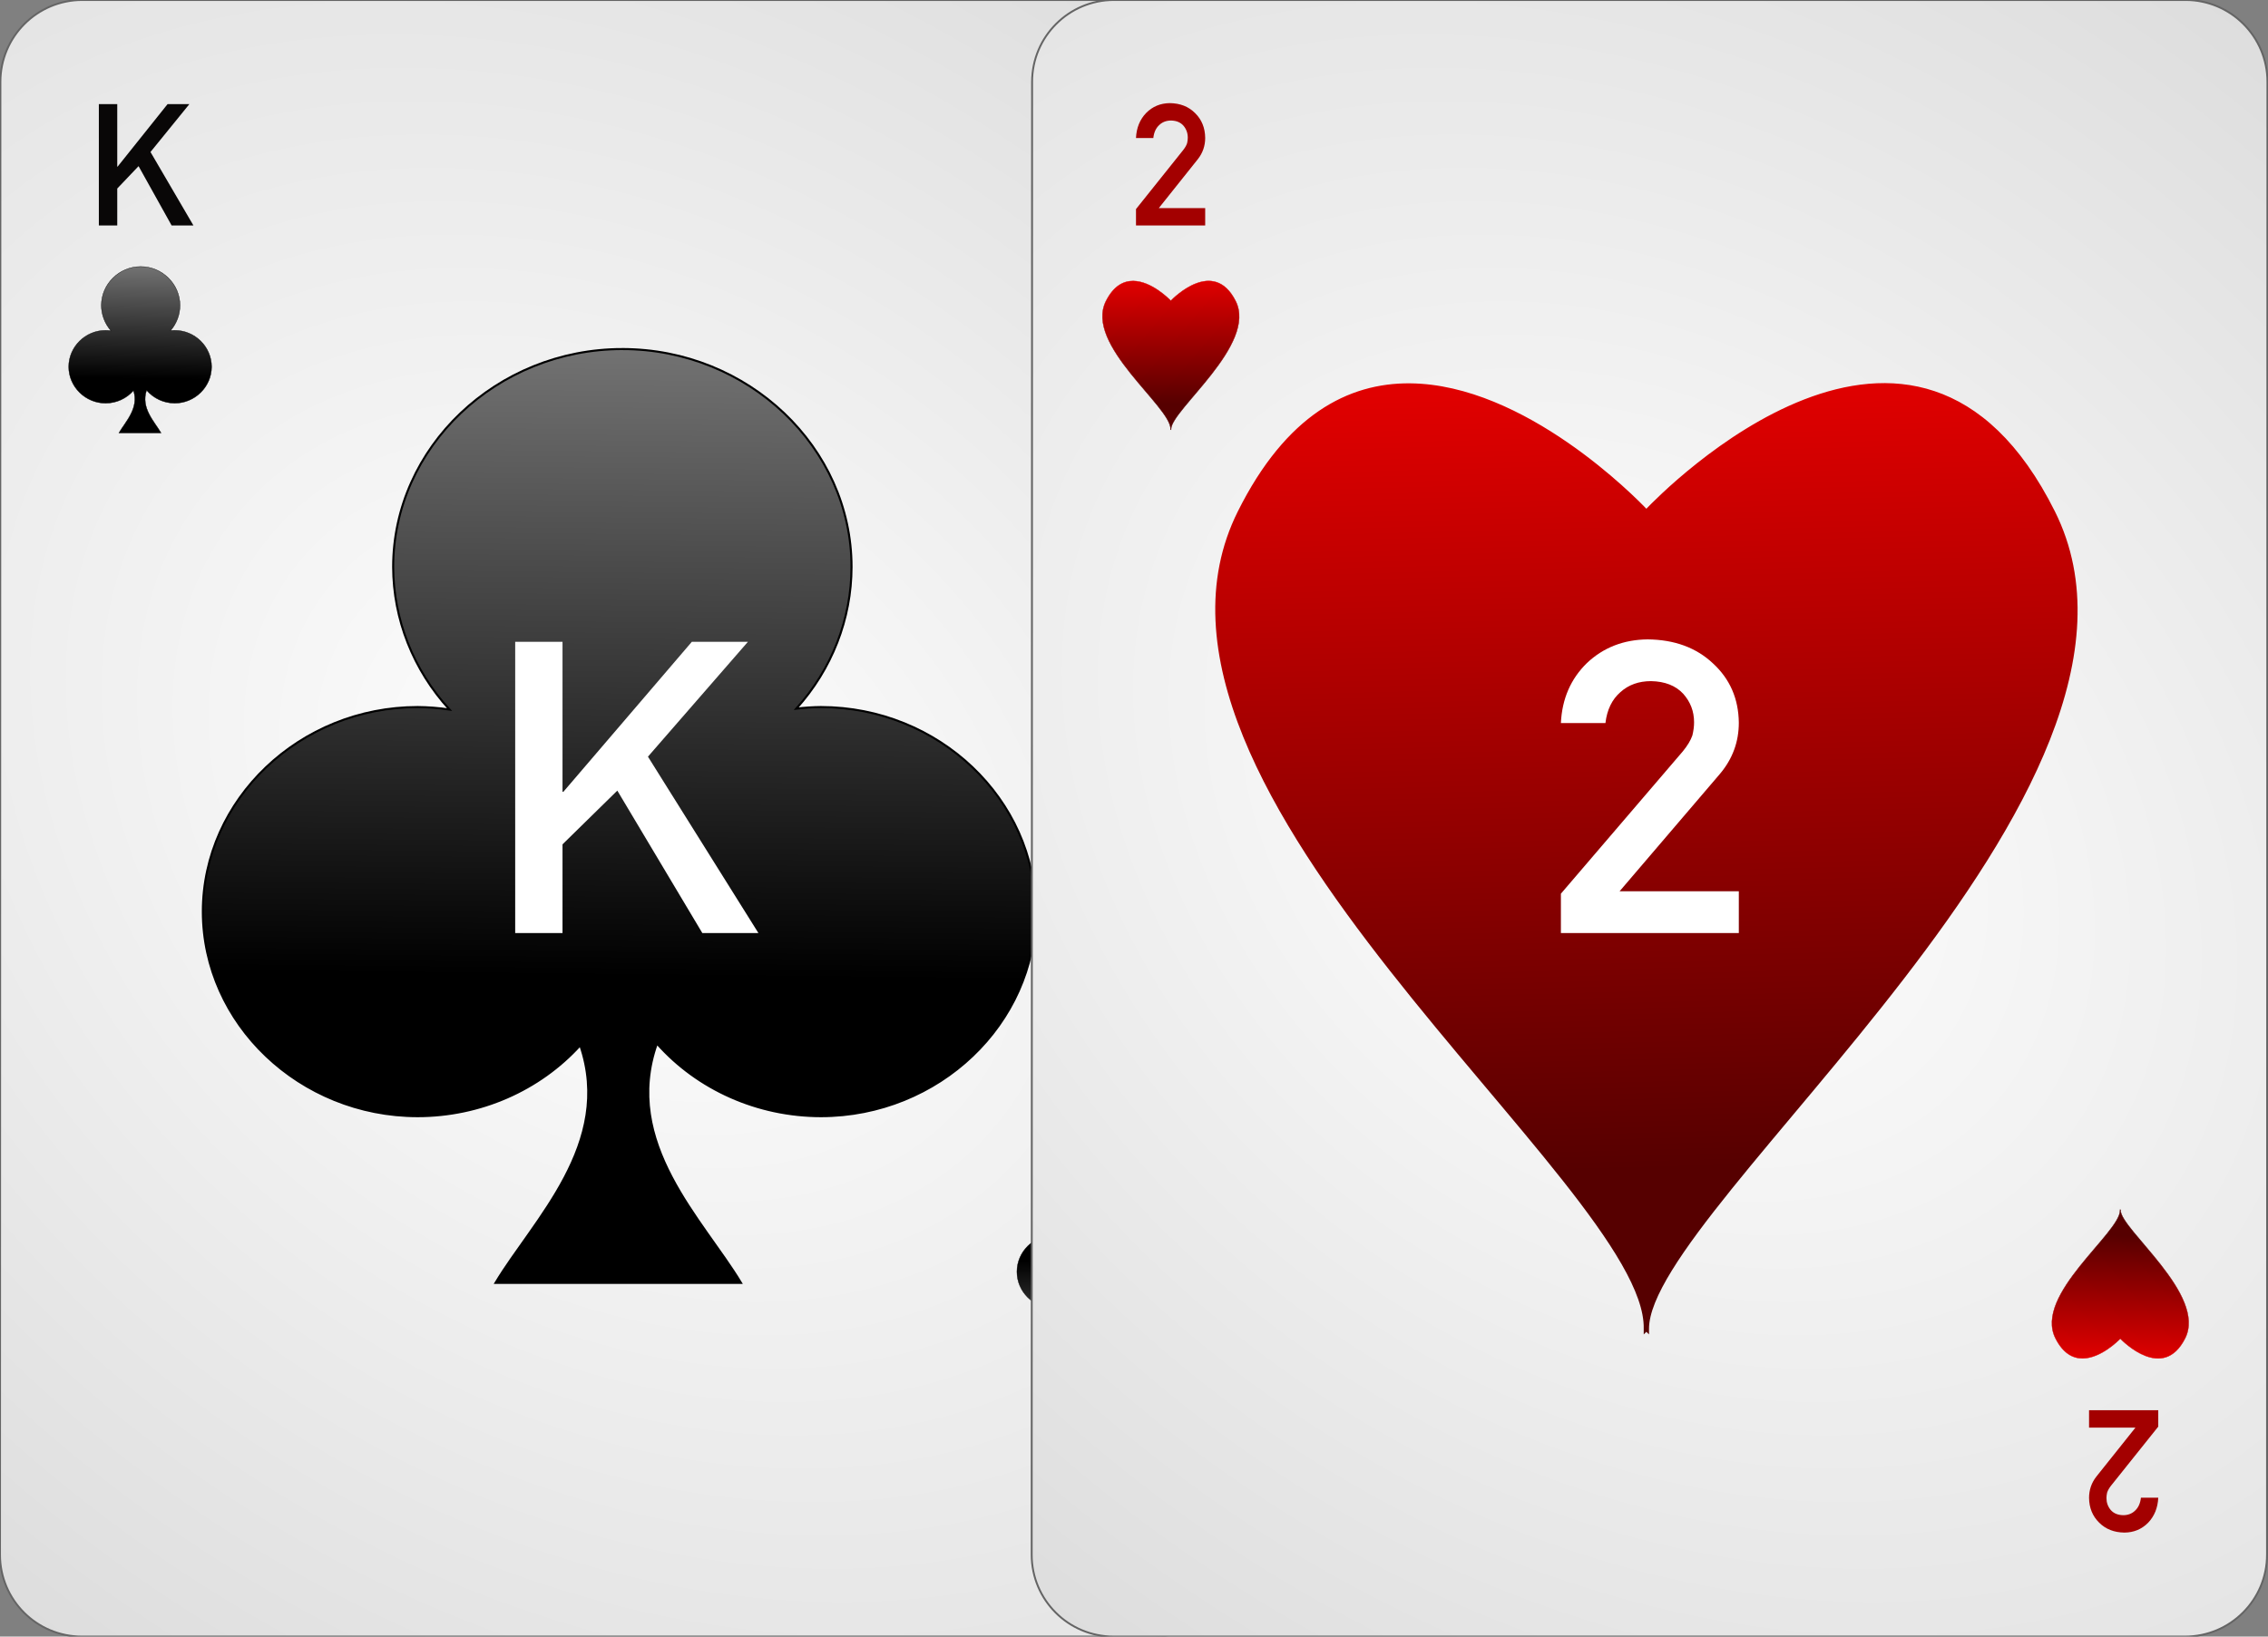 <?xml version="1.0" encoding="UTF-8" standalone="no"?><!DOCTYPE svg PUBLIC "-//W3C//DTD SVG 1.1//EN" "http://www.w3.org/Graphics/SVG/1.1/DTD/svg11.dtd"><svg width="100%" height="100%" viewBox="0 0 133 96" version="1.1" xmlns="http://www.w3.org/2000/svg" xmlns:xlink="http://www.w3.org/1999/xlink" xml:space="preserve" xmlns:serif="http://www.serif.com/" style="fill-rule:evenodd;clip-rule:evenodd;"><rect x="0" y="0" width="133" height="96" fill="#808080" stroke="none"/><g><path id="Card-background" d="M72.467,4.8c0,-2.649 -2.15,-4.8 -4.799,-4.8l-62.843,0c-2.649,0 -4.8,2.151 -4.801,4.8l-0.024,86.4c-0.001,2.649 2.15,4.8 4.799,4.8l62.842,0c2.649,0 4.801,-2.151 4.802,-4.8l0.024,-86.4l0,0Z" style="fill:url(#_Radial1);stroke:#646464;stroke-width:0.11px;"/><path id="path7930" d="M36.496,20.475c-7.373,0 -13.44,5.769 -13.44,12.78c0.006,3.075 1.179,6.047 3.303,8.367c-0.616,-0.093 -1.239,-0.142 -1.863,-0.147c-6.912,0 -12.6,5.416 -12.6,12c0,6.583 5.688,12 12.6,12c3.658,-0.003 7.14,-1.523 9.53,-4.16c1.977,5.777 -2.765,10.264 -4.97,13.94l14.4,0c-2.218,-3.698 -7.003,-8.216 -4.934,-14.043c2.389,2.697 5.909,4.258 9.614,4.263c6.912,0 12.6,-5.417 12.6,-12c0,-6.584 -5.688,-12 -12.6,-12c-0.481,0.005 -0.961,0.036 -1.439,0.093c2.088,-2.314 3.237,-5.264 3.239,-8.313c0,-7.011 -6.067,-12.78 -13.44,-12.78l0,0Z" style="fill:url(#_Linear2);stroke:#000;stroke-width:0.12px;"/><path id="path7975" d="M8.25,15.636c-1.265,0 -2.306,1.028 -2.306,2.277c0.001,0.548 0.202,1.078 0.566,1.491c-0.105,-0.017 -0.212,-0.026 -0.319,-0.026c-1.186,0 -2.162,0.965 -2.162,2.137c0,1.173 0.976,2.138 2.162,2.138c0.627,0 1.225,-0.271 1.635,-0.741c0.339,1.029 -0.474,1.828 -0.853,2.483l2.471,0c-0.381,-0.659 -1.202,-1.463 -0.847,-2.502c0.41,0.481 1.014,0.759 1.65,0.76c1.185,0 2.161,-0.965 2.161,-2.138c0,-1.172 -0.976,-2.137 -2.161,-2.137c-0.083,0 -0.165,0.006 -0.247,0.016c0.358,-0.412 0.555,-0.938 0.555,-1.481c0,-1.249 -1.04,-2.277 -2.305,-2.277Z" style="fill:url(#_Linear3);stroke:#000;stroke-width:0.02px;"/><path id="path79751" d="M63.856,80.478c-1.265,0 -2.306,-1.028 -2.306,-2.277c0.001,-0.548 0.202,-1.077 0.567,-1.49c-0.106,0.016 -0.213,0.025 -0.32,0.026c-1.186,0 -2.162,-0.965 -2.162,-2.138c0,-1.173 0.976,-2.138 2.162,-2.138c0.628,0.001 1.225,0.271 1.635,0.741c0.339,-1.029 -0.474,-1.828 -0.853,-2.483l2.471,0c-0.381,0.659 -1.202,1.464 -0.847,2.502c0.41,-0.481 1.014,-0.759 1.65,-0.76c1.186,0 2.161,0.965 2.161,2.138c0,1.173 -0.975,2.138 -2.161,2.138c-0.083,-0.001 -0.165,-0.007 -0.247,-0.017c0.358,0.413 0.555,0.938 0.555,1.481c0,1.249 -1.04,2.277 -2.305,2.277l0,0Z" style="fill:url(#_Linear4);stroke:#000;stroke-width:0.02px;"/><path d="M5.797,13.227l1.079,0l0,-2.168l1.25,-1.313l1.939,3.481l1.279,0l-2.519,-4.311l2.28,-2.808l-1.279,0l-2.93,3.667l-0.02,0l0,-3.667l-1.079,0l0,7.119Z" style="fill:#090707;fill-rule:nonzero;"/><path d="M66.384,82.724l-1.08,-0.001l0,2.169l-1.25,1.313l-1.938,-3.481l-1.279,0l2.519,4.311l-2.28,2.808l1.279,0l2.93,-3.667l0.019,0l0,3.667l1.08,0l0,-7.119l0,-0.001Z" style="fill-rule:nonzero;"/><g id="Suits"><path d="M30.212,54.733l2.775,-0.001l0,-5.203l3.214,-3.152l4.985,8.355l3.289,0.001l-6.478,-10.348l5.863,-6.738l-3.289,0l-7.534,8.8l-0.05,0l0,-8.8l-2.775,0l0,17.085Z" style="fill:none;"/><path d="M30.212,54.733l2.775,-0.001l0,-5.203l3.214,-3.152l4.985,8.355l3.289,0.001l-6.478,-10.348l5.863,-6.738l-3.289,0l-7.534,8.8l-0.05,0l0,-8.8l-2.775,0l0,17.085Z" style="fill:#fff;fill-rule:nonzero;"/></g></g><g><path id="Card-background1" serif:id="Card-background" d="M132.967,4.8c0,-2.649 -2.15,-4.8 -4.799,-4.8l-62.843,0c-2.649,0 -4.8,2.151 -4.801,4.8l-0.024,86.4c-0.001,2.649 2.15,4.8 4.799,4.8l62.842,0c2.649,0 4.801,-2.151 4.802,-4.8l0.024,-86.4l0,0Z" style="fill:url(#_Radial5);stroke:#646464;stroke-width:0.11px;"/><path id="path7647" d="M82.68,22.546c-3.582,-0.029 -7.217,1.826 -10.039,7.483c-8.123,16.282 24,39.478 23.81,47.916l0,0.187c0,0 0.078,-0.077 0.095,-0.094c0.017,0.017 0.095,0.094 0.095,0.094l0,-0.187c0,-7.207 31.933,-31.635 23.81,-47.917c-8.118,-16.27 -22.916,-1.138 -23.905,-0.099c-0.644,-0.677 -7.142,-7.328 -13.866,-7.383l0,0Z" style="fill:url(#_Linear6);stroke:url(#_Linear7);stroke-width:0.12px;"/><path id="path8171" d="M66.454,16.482c-0.569,-0.005 -1.147,0.287 -1.596,1.174c-1.292,2.555 3.816,6.195 3.786,7.519l0,0.029c0,0 0.012,-0.012 0.015,-0.015c0.002,0.003 0.015,0.015 0.015,0.015l0,-0.029c0,-1.131 5.077,-4.964 3.785,-7.519c-1.29,-2.553 -3.643,-0.178 -3.8,-0.015c-0.103,-0.107 -1.136,-1.15 -2.205,-1.159l0,0Z" style="fill:url(#_Linear8);stroke:url(#_Linear9);stroke-width:0.02px;"/><path id="path5021" d="M122.134,79.683c-0.569,0.004 -1.147,-0.287 -1.596,-1.175c-1.292,-2.555 3.816,-6.195 3.786,-7.519l0,-0.029c0,0 0.012,0.012 0.015,0.014c0.002,-0.002 0.015,-0.014 0.015,-0.014l0,0.029c0,1.131 5.077,4.964 3.785,7.519c-1.29,2.553 -3.643,0.179 -3.8,0.016c-0.103,0.106 -1.136,1.15 -2.205,1.159l0,-0.001Z" style="fill:url(#_Linear10);stroke:url(#_Linear11);stroke-width:0.02px;"/><path d="M66.617,13.227l4.058,0l0,-1.021l-2.72,0.001l2.29,-2.871c0.287,-0.365 0.43,-0.782 0.43,-1.25c-0.007,-0.586 -0.204,-1.07 -0.591,-1.451c-0.381,-0.384 -0.877,-0.579 -1.489,-0.586c-0.547,0.007 -1.008,0.199 -1.382,0.577c-0.371,0.387 -0.57,0.877 -0.596,1.469l1.016,0c0.036,-0.325 0.15,-0.577 0.342,-0.756c0.185,-0.18 0.418,-0.269 0.698,-0.269c0.316,0.006 0.56,0.109 0.732,0.308c0.166,0.198 0.249,0.431 0.249,0.698c0,0.101 -0.013,0.208 -0.039,0.322c-0.039,0.121 -0.112,0.251 -0.22,0.391l-2.778,3.476l0,0.962Z" style="fill:#a30000;fill-rule:nonzero;"/><path d="M126.564,82.724l-4.058,-0.001l0,1.021l2.72,0l-2.29,2.871c-0.287,0.365 -0.43,0.782 -0.43,1.251c0.007,0.585 0.204,1.069 0.591,1.45c0.381,0.383 0.877,0.579 1.489,0.585c0.547,-0.006 1.008,-0.198 1.382,-0.575c0.371,-0.388 0.57,-0.878 0.596,-1.47l-1.016,0c-0.036,0.325 -0.15,0.578 -0.342,0.757c-0.185,0.179 -0.418,0.268 -0.698,0.268c-0.316,-0.006 -0.56,-0.109 -0.732,-0.307c-0.166,-0.199 -0.249,-0.432 -0.249,-0.699c0,-0.101 0.013,-0.208 0.039,-0.322c0.039,-0.12 0.112,-0.251 0.219,-0.391l2.779,-3.476l0,-0.962l0,0Z" style="fill:#a30000;fill-rule:nonzero;"/><g id="Suits1" serif:id="Suits"><path d="M91.534,54.733l10.434,-0.001l0,-2.449l-6.993,0l5.888,-6.89c0.737,-0.875 1.105,-1.875 1.105,-3c-0.016,-1.407 -0.523,-2.567 -1.519,-3.481c-0.979,-0.922 -2.256,-1.39 -3.83,-1.406c-1.406,0.016 -2.59,0.476 -3.553,1.383c-0.954,0.929 -1.465,2.105 -1.532,3.527l2.612,0c0.092,-0.781 0.385,-1.387 0.879,-1.816c0.477,-0.43 1.076,-0.645 1.795,-0.645c0.812,0.016 1.44,0.262 1.884,0.738c0.427,0.477 0.64,1.036 0.64,1.676c0,0.242 -0.033,0.5 -0.1,0.774c-0.101,0.289 -0.289,0.601 -0.565,0.937l-7.145,8.344l0,2.308Z" style="fill:none;"/><path d="M91.534,54.733l10.434,-0.001l0,-2.449l-6.993,0l5.888,-6.89c0.737,-0.875 1.105,-1.875 1.105,-3c-0.016,-1.407 -0.523,-2.567 -1.519,-3.481c-0.979,-0.922 -2.256,-1.39 -3.83,-1.406c-1.406,0.016 -2.59,0.476 -3.553,1.383c-0.954,0.929 -1.465,2.105 -1.532,3.527l2.612,0c0.092,-0.781 0.385,-1.387 0.879,-1.816c0.477,-0.43 1.076,-0.645 1.795,-0.645c0.812,0.016 1.44,0.262 1.884,0.738c0.427,0.477 0.64,1.036 0.64,1.676c0,0.242 -0.033,0.5 -0.1,0.774c-0.101,0.289 -0.289,0.601 -0.565,0.937l-7.145,8.344l0,2.308Z" style="fill:#fff;fill-rule:nonzero;"/></g></g><defs><radialGradient id="_Radial1" cx="0" cy="0" r="1" gradientUnits="userSpaceOnUse" gradientTransform="matrix(63.822,48.668,-35.902,47.758,36.233,48)"><stop offset="0" style="stop-color:#fff;stop-opacity:1"/><stop offset="1" style="stop-color:#dcdcdc;stop-opacity:1"/></radialGradient><linearGradient id="_Linear2" x1="0" y1="0" x2="1" y2="0" gradientUnits="userSpaceOnUse" gradientTransform="matrix(-0.48,37.2,-37.2,-0.48,36.736,20.115)"><stop offset="0" style="stop-color:#737373;stop-opacity:1"/><stop offset="1" style="stop-color:#000;stop-opacity:1"/></linearGradient><linearGradient id="_Linear3" x1="0" y1="0" x2="1" y2="0" gradientUnits="userSpaceOnUse" gradientTransform="matrix(-0.082,6.627,-6.627,-0.082,8.291,15.572)"><stop offset="0" style="stop-color:#737373;stop-opacity:1"/><stop offset="1" style="stop-color:#000;stop-opacity:1"/></linearGradient><linearGradient id="_Linear4" x1="0" y1="0" x2="1" y2="0" gradientUnits="userSpaceOnUse" gradientTransform="matrix(-0.082,-6.627,6.627,-0.082,63.897,80.543)"><stop offset="0" style="stop-color:#737373;stop-opacity:1"/><stop offset="1" style="stop-color:#000;stop-opacity:1"/></linearGradient><radialGradient id="_Radial5" cx="0" cy="0" r="1" gradientUnits="userSpaceOnUse" gradientTransform="matrix(63.822,48.668,-35.902,47.758,96.733,48)"><stop offset="0" style="stop-color:#fff;stop-opacity:1"/><stop offset="1" style="stop-color:#dcdcdc;stop-opacity:1"/></radialGradient><linearGradient id="_Linear6" x1="0" y1="0" x2="1" y2="0" gradientUnits="userSpaceOnUse" gradientTransform="matrix(1.2,45.699,-45.699,1.2,96.641,22.813)"><stop offset="0" style="stop-color:#e00000;stop-opacity:1"/><stop offset="1" style="stop-color:#560000;stop-opacity:1"/></linearGradient><linearGradient id="_Linear7" x1="0" y1="0" x2="1" y2="0" gradientUnits="userSpaceOnUse" gradientTransform="matrix(1.2,45.699,-45.699,1.2,96.641,22.813)"><stop offset="0" style="stop-color:#e00000;stop-opacity:1"/><stop offset="1" style="stop-color:#560000;stop-opacity:1"/></linearGradient><linearGradient id="_Linear8" x1="0" y1="0" x2="1" y2="0" gradientUnits="userSpaceOnUse" gradientTransform="matrix(0.191,7.171,-7.171,0.191,68.674,16.524)"><stop offset="0" style="stop-color:#e00000;stop-opacity:1"/><stop offset="1" style="stop-color:#560000;stop-opacity:1"/></linearGradient><linearGradient id="_Linear9" x1="0" y1="0" x2="1" y2="0" gradientUnits="userSpaceOnUse" gradientTransform="matrix(0.191,7.171,-7.171,0.191,68.674,16.524)"><stop offset="0" style="stop-color:#e00000;stop-opacity:1"/><stop offset="1" style="stop-color:#560000;stop-opacity:1"/></linearGradient><linearGradient id="_Linear10" x1="0" y1="0" x2="1" y2="0" gradientUnits="userSpaceOnUse" gradientTransform="matrix(0.191,-7.171,7.171,0.191,124.354,79.641)"><stop offset="0" style="stop-color:#e00000;stop-opacity:1"/><stop offset="1" style="stop-color:#560000;stop-opacity:1"/></linearGradient><linearGradient id="_Linear11" x1="0" y1="0" x2="1" y2="0" gradientUnits="userSpaceOnUse" gradientTransform="matrix(0.191,-7.171,7.171,0.191,124.354,79.641)"><stop offset="0" style="stop-color:#e00000;stop-opacity:1"/><stop offset="1" style="stop-color:#560000;stop-opacity:1"/></linearGradient></defs></svg>